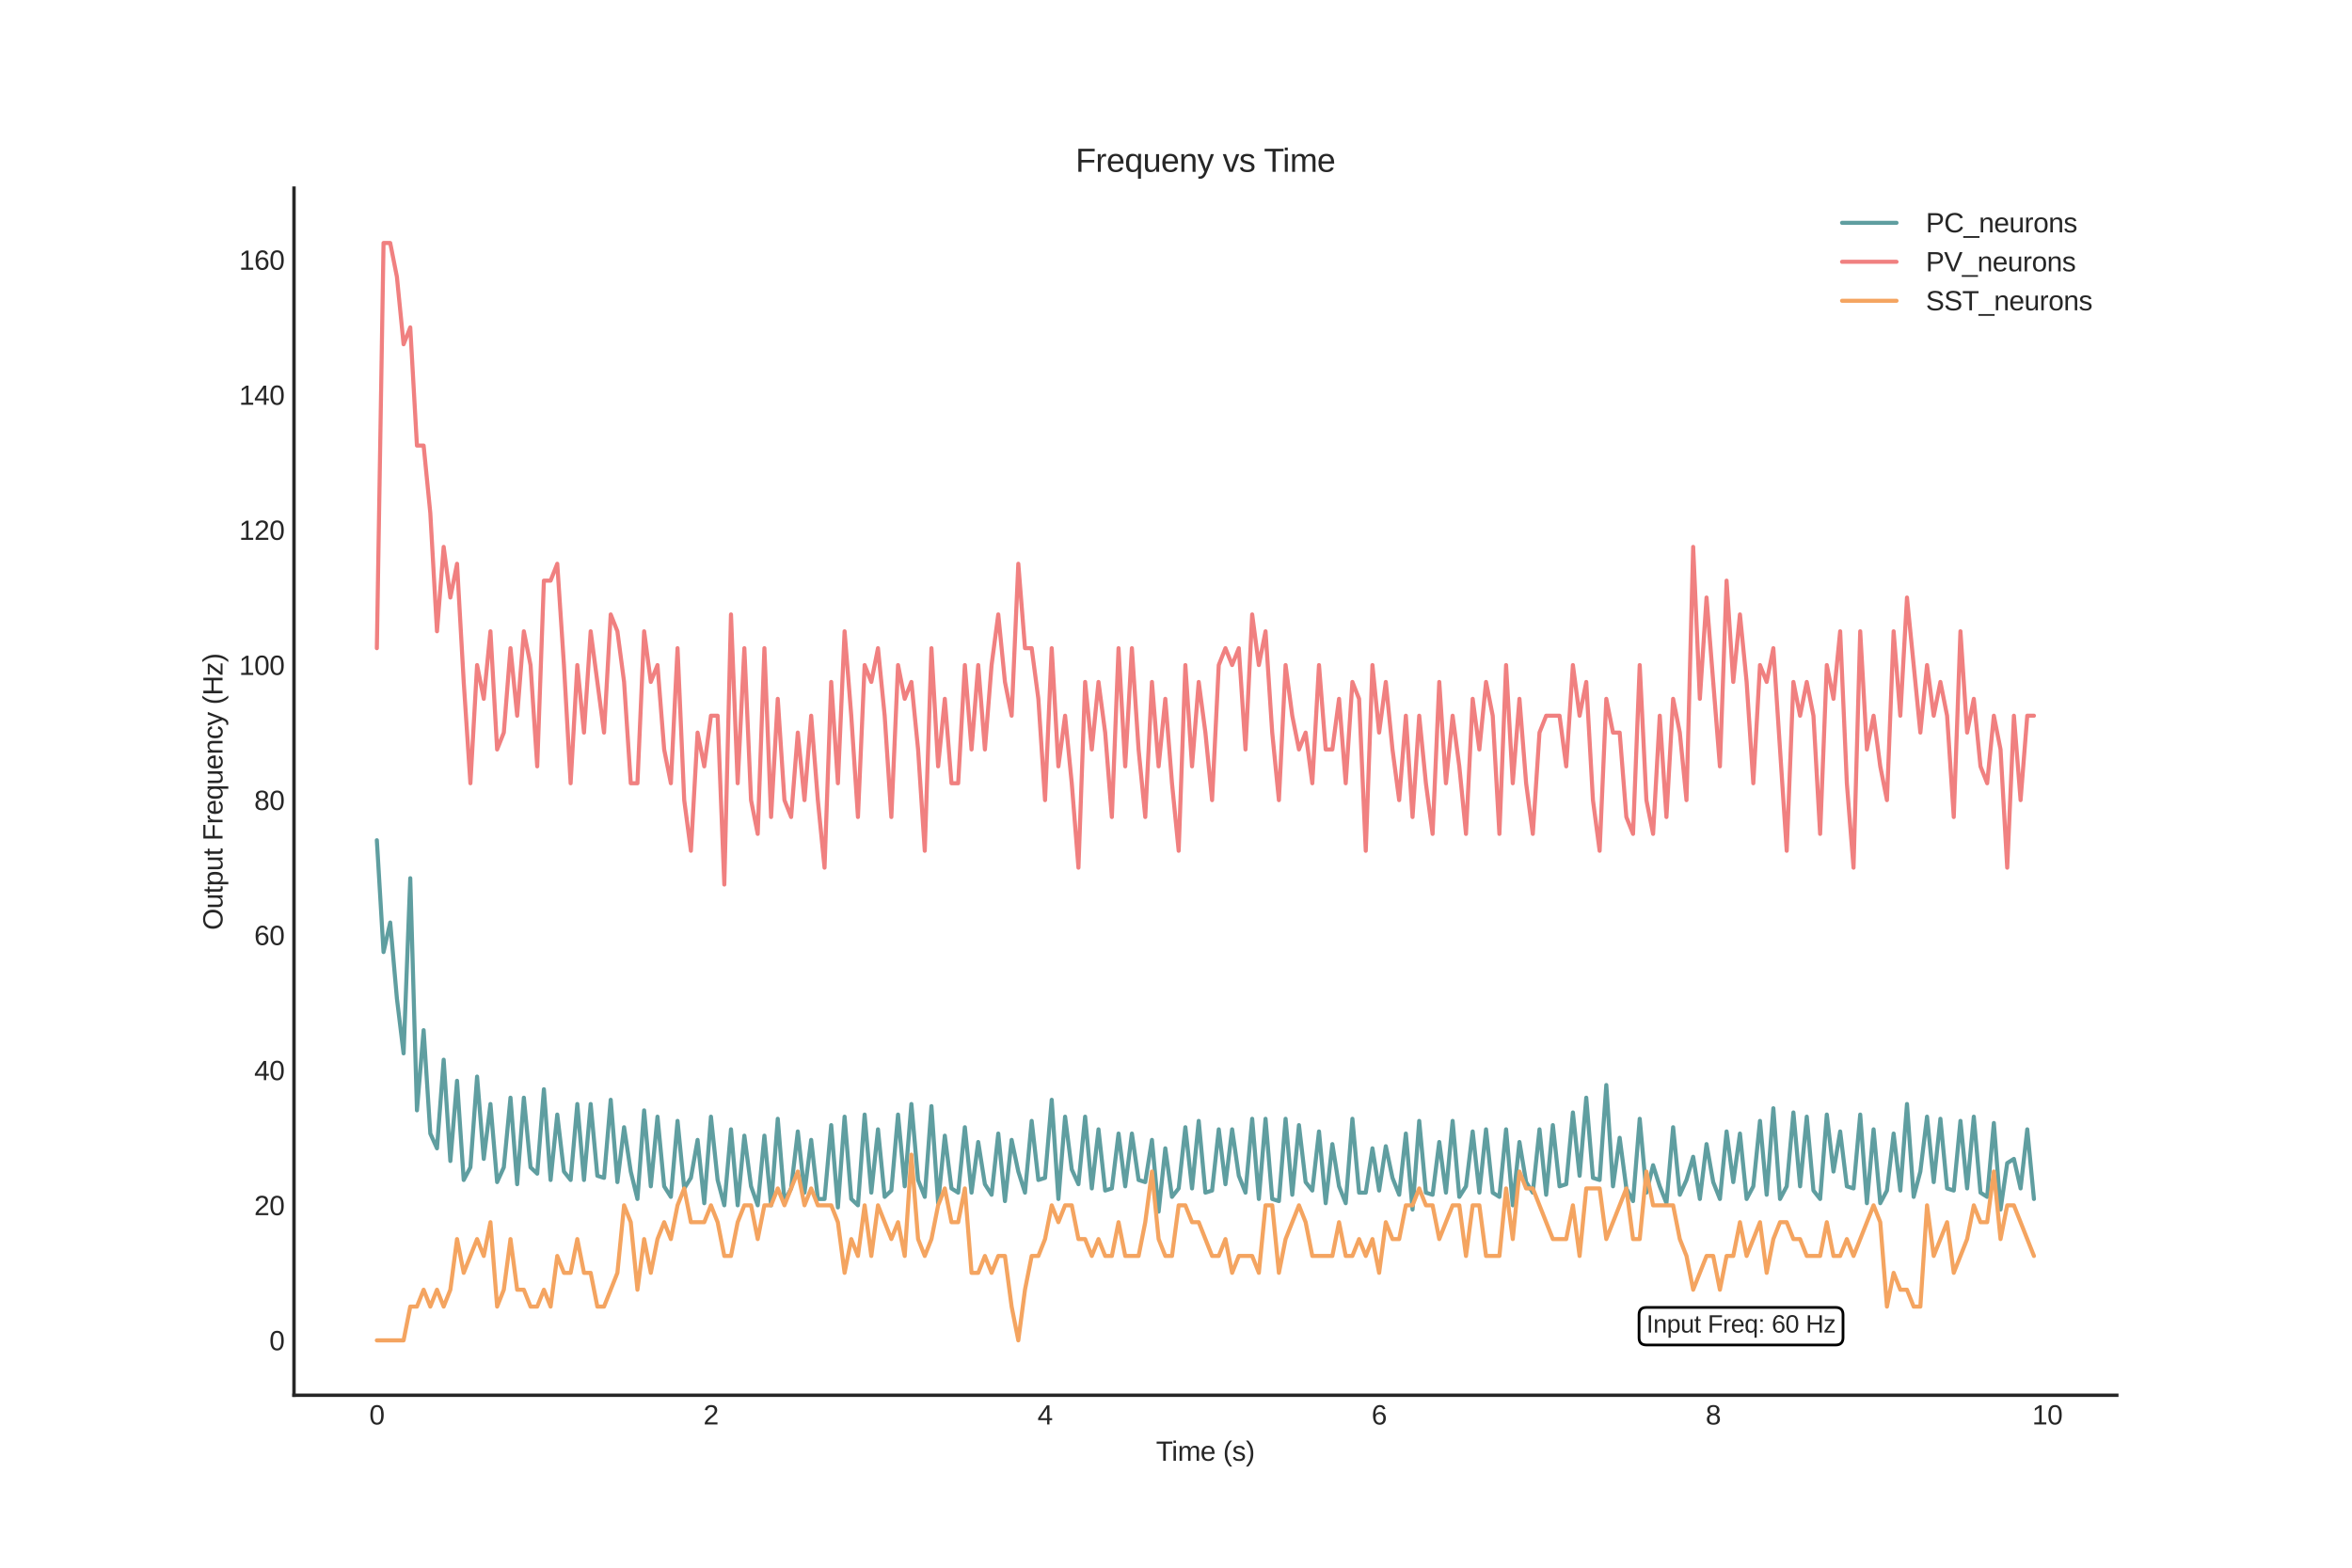 <?xml version="1.0" encoding="utf-8" standalone="no"?>
<!DOCTYPE svg PUBLIC "-//W3C//DTD SVG 1.1//EN"
  "http://www.w3.org/Graphics/SVG/1.1/DTD/svg11.dtd">
<svg xmlns:xlink="http://www.w3.org/1999/xlink" width="864pt" height="576pt" viewBox="0 0 864 576" xmlns="http://www.w3.org/2000/svg" version="1.1">
 <defs>
  <style type="text/css">*{stroke-linejoin: round; stroke-linecap: butt}</style>
 </defs>
 <g id="figure_1">
  <g id="patch_1">
   <path d="M 0 576 
L 864 576 
L 864 0 
L 0 0 
z
" style="fill: #ffffff"/>
  </g>
  <g id="axes_1">
   <g id="patch_2">
    <path d="M 108 512.64 
L 777.6 512.64 
L 777.6 69.12 
L 108 69.12 
z
" style="fill: #ffffff"/>
   </g>
   <g id="matplotlib.axis_1">
    <g id="xtick_1">
     <g id="line2d_1"/>
     <g id="text_1">
      <!-- 0 -->
      <g style="fill: #262626" transform="translate(135.656 523.387) scale(0.1 -0.1)">
       <defs>
        <path id="LiberationSans-30" d="M 3309 2203 
Q 3309 1100 2920 518 
Q 2531 -63 1772 -63 
Q 1013 -63 631 515 
Q 250 1094 250 2203 
Q 250 3338 620 3903 
Q 991 4469 1791 4469 
Q 2569 4469 2939 3897 
Q 3309 3325 3309 2203 
z
M 2738 2203 
Q 2738 3156 2517 3584 
Q 2297 4013 1791 4013 
Q 1272 4013 1045 3591 
Q 819 3169 819 2203 
Q 819 1266 1048 831 
Q 1278 397 1778 397 
Q 2275 397 2506 840 
Q 2738 1284 2738 2203 
z
" transform="scale(0.016)"/>
       </defs>
       <use xlink:href="#LiberationSans-30"/>
      </g>
     </g>
    </g>
    <g id="xtick_2">
     <g id="line2d_2"/>
     <g id="text_2">
      <!-- 2 -->
      <g style="fill: #262626" transform="translate(258.383 523.387) scale(0.1 -0.1)">
       <defs>
        <path id="LiberationSans-32" d="M 322 0 
L 322 397 
Q 481 763 711 1042 
Q 941 1322 1194 1548 
Q 1447 1775 1695 1969 
Q 1944 2163 2144 2356 
Q 2344 2550 2467 2762 
Q 2591 2975 2591 3244 
Q 2591 3606 2378 3806 
Q 2166 4006 1788 4006 
Q 1428 4006 1195 3811 
Q 963 3616 922 3263 
L 347 3316 
Q 409 3844 795 4156 
Q 1181 4469 1788 4469 
Q 2453 4469 2811 4155 
Q 3169 3841 3169 3263 
Q 3169 3006 3051 2753 
Q 2934 2500 2703 2247 
Q 2472 1994 1819 1463 
Q 1459 1169 1246 933 
Q 1034 697 941 478 
L 3238 478 
L 3238 0 
L 322 0 
z
" transform="scale(0.016)"/>
       </defs>
       <use xlink:href="#LiberationSans-32"/>
      </g>
     </g>
    </g>
    <g id="xtick_3">
     <g id="line2d_3"/>
     <g id="text_3">
      <!-- 4 -->
      <g style="fill: #262626" transform="translate(381.11 523.387) scale(0.1 -0.1)">
       <defs>
        <path id="LiberationSans-34" d="M 2753 997 
L 2753 0 
L 2222 0 
L 2222 997 
L 147 997 
L 147 1434 
L 2163 4403 
L 2753 4403 
L 2753 1441 
L 3372 1441 
L 3372 997 
L 2753 997 
z
M 2222 3769 
Q 2216 3750 2134 3603 
Q 2053 3456 2013 3397 
L 884 1734 
L 716 1503 
L 666 1441 
L 2222 1441 
L 2222 3769 
z
" transform="scale(0.016)"/>
       </defs>
       <use xlink:href="#LiberationSans-34"/>
      </g>
     </g>
    </g>
    <g id="xtick_4">
     <g id="line2d_4"/>
     <g id="text_4">
      <!-- 6 -->
      <g style="fill: #262626" transform="translate(503.838 523.387) scale(0.1 -0.1)">
       <defs>
        <path id="LiberationSans-36" d="M 3278 1441 
Q 3278 744 2900 340 
Q 2522 -63 1856 -63 
Q 1113 -63 719 490 
Q 325 1044 325 2100 
Q 325 3244 734 3856 
Q 1144 4469 1900 4469 
Q 2897 4469 3156 3572 
L 2619 3475 
Q 2453 4013 1894 4013 
Q 1413 4013 1148 3564 
Q 884 3116 884 2266 
Q 1038 2550 1316 2698 
Q 1594 2847 1953 2847 
Q 2563 2847 2920 2465 
Q 3278 2084 3278 1441 
z
M 2706 1416 
Q 2706 1894 2472 2153 
Q 2238 2413 1819 2413 
Q 1425 2413 1183 2183 
Q 941 1953 941 1550 
Q 941 1041 1192 716 
Q 1444 391 1838 391 
Q 2244 391 2475 664 
Q 2706 938 2706 1416 
z
" transform="scale(0.016)"/>
       </defs>
       <use xlink:href="#LiberationSans-36"/>
      </g>
     </g>
    </g>
    <g id="xtick_5">
     <g id="line2d_5"/>
     <g id="text_5">
      <!-- 8 -->
      <g style="fill: #262626" transform="translate(626.565 523.387) scale(0.1 -0.1)">
       <defs>
        <path id="LiberationSans-38" d="M 3281 1228 
Q 3281 619 2893 278 
Q 2506 -63 1781 -63 
Q 1075 -63 676 271 
Q 278 606 278 1222 
Q 278 1653 525 1947 
Q 772 2241 1156 2303 
L 1156 2316 
Q 797 2400 589 2681 
Q 381 2963 381 3341 
Q 381 3844 757 4156 
Q 1134 4469 1769 4469 
Q 2419 4469 2795 4162 
Q 3172 3856 3172 3334 
Q 3172 2956 2962 2675 
Q 2753 2394 2391 2322 
L 2391 2309 
Q 2813 2241 3047 1952 
Q 3281 1663 3281 1228 
z
M 2588 3303 
Q 2588 4050 1769 4050 
Q 1372 4050 1164 3862 
Q 956 3675 956 3303 
Q 956 2925 1170 2726 
Q 1384 2528 1775 2528 
Q 2172 2528 2380 2711 
Q 2588 2894 2588 3303 
z
M 2697 1281 
Q 2697 1691 2453 1898 
Q 2209 2106 1769 2106 
Q 1341 2106 1100 1882 
Q 859 1659 859 1269 
Q 859 359 1788 359 
Q 2247 359 2472 579 
Q 2697 800 2697 1281 
z
" transform="scale(0.016)"/>
       </defs>
       <use xlink:href="#LiberationSans-38"/>
      </g>
     </g>
    </g>
    <g id="xtick_6">
     <g id="line2d_6"/>
     <g id="text_6">
      <!-- 10 -->
      <g style="fill: #262626" transform="translate(746.512 523.387) scale(0.1 -0.1)">
       <defs>
        <path id="LiberationSans-31" d="M 488 0 
L 488 478 
L 1609 478 
L 1609 3866 
L 616 3156 
L 616 3688 
L 1656 4403 
L 2175 4403 
L 2175 478 
L 3247 478 
L 3247 0 
L 488 0 
z
" transform="scale(0.016)"/>
       </defs>
       <use xlink:href="#LiberationSans-31"/>
       <use xlink:href="#LiberationSans-30" x="55.615"/>
      </g>
     </g>
    </g>
    <g id="text_7">
     <!-- Time (s) -->
     <g style="fill: #262626" transform="translate(424.659 536.709) scale(0.1 -0.1)">
      <defs>
       <path id="LiberationSans-54" d="M 2250 3916 
L 2250 0 
L 1656 0 
L 1656 3916 
L 144 3916 
L 144 4403 
L 3763 4403 
L 3763 3916 
L 2250 3916 
z
" transform="scale(0.016)"/>
       <path id="LiberationSans-69" d="M 428 4100 
L 428 4638 
L 991 4638 
L 991 4100 
L 428 4100 
z
M 428 0 
L 428 3381 
L 991 3381 
L 991 0 
L 428 0 
z
" transform="scale(0.016)"/>
       <path id="LiberationSans-6d" d="M 2400 0 
L 2400 2144 
Q 2400 2634 2265 2821 
Q 2131 3009 1781 3009 
Q 1422 3009 1212 2734 
Q 1003 2459 1003 1959 
L 1003 0 
L 444 0 
L 444 2659 
Q 444 3250 425 3381 
L 956 3381 
Q 959 3366 962 3297 
Q 966 3228 970 3139 
Q 975 3050 981 2803 
L 991 2803 
Q 1172 3163 1406 3303 
Q 1641 3444 1978 3444 
Q 2363 3444 2586 3291 
Q 2809 3138 2897 2803 
L 2906 2803 
Q 3081 3144 3329 3294 
Q 3578 3444 3931 3444 
Q 4444 3444 4676 3166 
Q 4909 2888 4909 2253 
L 4909 0 
L 4353 0 
L 4353 2144 
Q 4353 2634 4218 2821 
Q 4084 3009 3734 3009 
Q 3366 3009 3161 2736 
Q 2956 2463 2956 1959 
L 2956 0 
L 2400 0 
z
" transform="scale(0.016)"/>
       <path id="LiberationSans-65" d="M 863 1572 
Q 863 991 1103 675 
Q 1344 359 1806 359 
Q 2172 359 2392 506 
Q 2613 653 2691 878 
L 3184 738 
Q 2881 -63 1806 -63 
Q 1056 -63 664 384 
Q 272 831 272 1713 
Q 272 2550 664 2997 
Q 1056 3444 1784 3444 
Q 3275 3444 3275 1647 
L 3275 1572 
L 863 1572 
z
M 2694 2003 
Q 2647 2538 2422 2783 
Q 2197 3028 1775 3028 
Q 1366 3028 1127 2754 
Q 888 2481 869 2003 
L 2694 2003 
z
" transform="scale(0.016)"/>
       <path id="LiberationSans-20" transform="scale(0.016)"/>
       <path id="LiberationSans-28" d="M 397 1663 
Q 397 2566 680 3284 
Q 963 4003 1550 4638 
L 2094 4638 
Q 1509 3988 1236 3256 
Q 963 2525 963 1656 
Q 963 791 1233 62 
Q 1503 -666 2094 -1325 
L 1550 -1325 
Q 959 -688 678 32 
Q 397 753 397 1650 
L 397 1663 
z
" transform="scale(0.016)"/>
       <path id="LiberationSans-73" d="M 2969 934 
Q 2969 456 2608 196 
Q 2247 -63 1597 -63 
Q 966 -63 623 145 
Q 281 353 178 794 
L 675 891 
Q 747 619 972 492 
Q 1197 366 1597 366 
Q 2025 366 2223 497 
Q 2422 628 2422 891 
Q 2422 1091 2284 1216 
Q 2147 1341 1841 1422 
L 1438 1528 
Q 953 1653 748 1773 
Q 544 1894 428 2066 
Q 313 2238 313 2488 
Q 313 2950 642 3192 
Q 972 3434 1603 3434 
Q 2163 3434 2492 3237 
Q 2822 3041 2909 2606 
L 2403 2544 
Q 2356 2769 2151 2889 
Q 1947 3009 1603 3009 
Q 1222 3009 1040 2893 
Q 859 2778 859 2544 
Q 859 2400 934 2306 
Q 1009 2213 1156 2147 
Q 1303 2081 1775 1966 
Q 2222 1853 2419 1758 
Q 2616 1663 2730 1547 
Q 2844 1431 2906 1279 
Q 2969 1128 2969 934 
z
" transform="scale(0.016)"/>
       <path id="LiberationSans-29" d="M 1734 1650 
Q 1734 747 1451 28 
Q 1169 -691 581 -1325 
L 38 -1325 
Q 625 -669 897 57 
Q 1169 784 1169 1656 
Q 1169 2528 895 3256 
Q 622 3984 38 4638 
L 581 4638 
Q 1172 4000 1453 3279 
Q 1734 2559 1734 1663 
L 1734 1650 
z
" transform="scale(0.016)"/>
      </defs>
      <use xlink:href="#LiberationSans-54"/>
      <use xlink:href="#LiberationSans-69" x="57.334"/>
      <use xlink:href="#LiberationSans-6d" x="79.551"/>
      <use xlink:href="#LiberationSans-65" x="162.852"/>
      <use xlink:href="#LiberationSans-20" x="218.467"/>
      <use xlink:href="#LiberationSans-28" x="246.25"/>
      <use xlink:href="#LiberationSans-73" x="279.551"/>
      <use xlink:href="#LiberationSans-29" x="329.551"/>
     </g>
    </g>
   </g>
   <g id="matplotlib.axis_2">
    <g id="ytick_1">
     <g id="line2d_7"/>
     <g id="text_8">
      <!-- 0 -->
      <g style="fill: #262626" transform="translate(98.939 496.103) scale(0.1 -0.1)">
       <use xlink:href="#LiberationSans-30"/>
      </g>
     </g>
    </g>
    <g id="ytick_2">
     <g id="line2d_8"/>
     <g id="text_9">
      <!-- 20 -->
      <g style="fill: #262626" transform="translate(93.378 446.479) scale(0.1 -0.1)">
       <use xlink:href="#LiberationSans-32"/>
       <use xlink:href="#LiberationSans-30" x="55.615"/>
      </g>
     </g>
    </g>
    <g id="ytick_3">
     <g id="line2d_9"/>
     <g id="text_10">
      <!-- 40 -->
      <g style="fill: #262626" transform="translate(93.378 396.854) scale(0.1 -0.1)">
       <use xlink:href="#LiberationSans-34"/>
       <use xlink:href="#LiberationSans-30" x="55.615"/>
      </g>
     </g>
    </g>
    <g id="ytick_4">
     <g id="line2d_10"/>
     <g id="text_11">
      <!-- 60 -->
      <g style="fill: #262626" transform="translate(93.378 347.23) scale(0.1 -0.1)">
       <use xlink:href="#LiberationSans-36"/>
       <use xlink:href="#LiberationSans-30" x="55.615"/>
      </g>
     </g>
    </g>
    <g id="ytick_5">
     <g id="line2d_11"/>
     <g id="text_12">
      <!-- 80 -->
      <g style="fill: #262626" transform="translate(93.378 297.605) scale(0.1 -0.1)">
       <use xlink:href="#LiberationSans-38"/>
       <use xlink:href="#LiberationSans-30" x="55.615"/>
      </g>
     </g>
    </g>
    <g id="ytick_6">
     <g id="line2d_12"/>
     <g id="text_13">
      <!-- 100 -->
      <g style="fill: #262626" transform="translate(87.817 247.98) scale(0.1 -0.1)">
       <use xlink:href="#LiberationSans-31"/>
       <use xlink:href="#LiberationSans-30" x="55.615"/>
       <use xlink:href="#LiberationSans-30" x="111.23"/>
      </g>
     </g>
    </g>
    <g id="ytick_7">
     <g id="line2d_13"/>
     <g id="text_14">
      <!-- 120 -->
      <g style="fill: #262626" transform="translate(87.817 198.356) scale(0.1 -0.1)">
       <use xlink:href="#LiberationSans-31"/>
       <use xlink:href="#LiberationSans-32" x="55.615"/>
       <use xlink:href="#LiberationSans-30" x="111.23"/>
      </g>
     </g>
    </g>
    <g id="ytick_8">
     <g id="line2d_14"/>
     <g id="text_15">
      <!-- 140 -->
      <g style="fill: #262626" transform="translate(87.817 148.731) scale(0.1 -0.1)">
       <use xlink:href="#LiberationSans-31"/>
       <use xlink:href="#LiberationSans-34" x="55.615"/>
       <use xlink:href="#LiberationSans-30" x="111.23"/>
      </g>
     </g>
    </g>
    <g id="ytick_9">
     <g id="line2d_15"/>
     <g id="text_16">
      <!-- 160 -->
      <g style="fill: #262626" transform="translate(87.817 99.107) scale(0.1 -0.1)">
       <use xlink:href="#LiberationSans-31"/>
       <use xlink:href="#LiberationSans-36" x="55.615"/>
       <use xlink:href="#LiberationSans-30" x="111.23"/>
      </g>
     </g>
    </g>
    <g id="text_17">
     <!-- Output Frequency (Hz) -->
     <g style="fill: #262626" transform="translate(81.742 341.728) rotate(-90) scale(0.1 -0.1)">
      <defs>
       <path id="LiberationSans-4f" d="M 4672 2222 
Q 4672 1531 4408 1012 
Q 4144 494 3650 215 
Q 3156 -63 2484 -63 
Q 1806 -63 1314 212 
Q 822 488 562 1008 
Q 303 1528 303 2222 
Q 303 3278 881 3873 
Q 1459 4469 2491 4469 
Q 3163 4469 3656 4201 
Q 4150 3934 4411 3425 
Q 4672 2916 4672 2222 
z
M 4063 2222 
Q 4063 3044 3652 3512 
Q 3241 3981 2491 3981 
Q 1734 3981 1321 3518 
Q 909 3056 909 2222 
Q 909 1394 1326 908 
Q 1744 422 2484 422 
Q 3247 422 3655 892 
Q 4063 1363 4063 2222 
z
" transform="scale(0.016)"/>
       <path id="LiberationSans-75" d="M 981 3381 
L 981 1238 
Q 981 903 1047 718 
Q 1113 534 1256 453 
Q 1400 372 1678 372 
Q 2084 372 2318 650 
Q 2553 928 2553 1422 
L 2553 3381 
L 3116 3381 
L 3116 722 
Q 3116 131 3134 0 
L 2603 0 
Q 2600 16 2597 84 
Q 2594 153 2589 242 
Q 2584 331 2578 578 
L 2569 578 
Q 2375 228 2120 82 
Q 1866 -63 1488 -63 
Q 931 -63 673 214 
Q 416 491 416 1128 
L 416 3381 
L 981 3381 
z
" transform="scale(0.016)"/>
       <path id="LiberationSans-74" d="M 1731 25 
Q 1453 -50 1163 -50 
Q 488 -50 488 716 
L 488 2972 
L 97 2972 
L 97 3381 
L 509 3381 
L 675 4138 
L 1050 4138 
L 1050 3381 
L 1675 3381 
L 1675 2972 
L 1050 2972 
L 1050 838 
Q 1050 594 1129 495 
Q 1209 397 1406 397 
Q 1519 397 1731 441 
L 1731 25 
z
" transform="scale(0.016)"/>
       <path id="LiberationSans-70" d="M 3291 1706 
Q 3291 -63 2047 -63 
Q 1266 -63 997 525 
L 981 525 
Q 994 500 994 -6 
L 994 -1328 
L 431 -1328 
L 431 2691 
Q 431 3213 413 3381 
L 956 3381 
Q 959 3369 965 3292 
Q 972 3216 980 3056 
Q 988 2897 988 2838 
L 1000 2838 
Q 1150 3150 1397 3295 
Q 1644 3441 2047 3441 
Q 2672 3441 2981 3022 
Q 3291 2603 3291 1706 
z
M 2700 1694 
Q 2700 2400 2509 2703 
Q 2319 3006 1903 3006 
Q 1569 3006 1380 2865 
Q 1191 2725 1092 2426 
Q 994 2128 994 1650 
Q 994 984 1206 668 
Q 1419 353 1897 353 
Q 2316 353 2508 661 
Q 2700 969 2700 1694 
z
" transform="scale(0.016)"/>
       <path id="LiberationSans-46" d="M 1122 3916 
L 1122 2278 
L 3578 2278 
L 3578 1784 
L 1122 1784 
L 1122 0 
L 525 0 
L 525 4403 
L 3653 4403 
L 3653 3916 
L 1122 3916 
z
" transform="scale(0.016)"/>
       <path id="LiberationSans-72" d="M 444 0 
L 444 2594 
Q 444 2950 425 3381 
L 956 3381 
Q 981 2806 981 2691 
L 994 2691 
Q 1128 3125 1303 3284 
Q 1478 3444 1797 3444 
Q 1909 3444 2025 3413 
L 2025 2897 
Q 1913 2928 1725 2928 
Q 1375 2928 1190 2626 
Q 1006 2325 1006 1763 
L 1006 0 
L 444 0 
z
" transform="scale(0.016)"/>
       <path id="LiberationSans-71" d="M 1513 -63 
Q 869 -63 569 371 
Q 269 806 269 1675 
Q 269 3444 1513 3444 
Q 1897 3444 2147 3308 
Q 2397 3172 2566 2856 
L 2572 2856 
Q 2572 2950 2584 3179 
Q 2597 3409 2609 3425 
L 3150 3425 
Q 3128 3241 3128 2503 
L 3128 -1328 
L 2566 -1328 
L 2566 44 
L 2578 556 
L 2572 556 
Q 2403 222 2156 79 
Q 1909 -63 1513 -63 
z
M 2566 1731 
Q 2566 2391 2350 2709 
Q 2134 3028 1663 3028 
Q 1234 3028 1046 2709 
Q 859 2391 859 1694 
Q 859 984 1048 678 
Q 1238 372 1656 372 
Q 2134 372 2350 712 
Q 2566 1053 2566 1731 
z
" transform="scale(0.016)"/>
       <path id="LiberationSans-6e" d="M 2578 0 
L 2578 2144 
Q 2578 2478 2512 2662 
Q 2447 2847 2303 2928 
Q 2159 3009 1881 3009 
Q 1475 3009 1240 2731 
Q 1006 2453 1006 1959 
L 1006 0 
L 444 0 
L 444 2659 
Q 444 3250 425 3381 
L 956 3381 
Q 959 3366 962 3297 
Q 966 3228 970 3139 
Q 975 3050 981 2803 
L 991 2803 
Q 1184 3153 1439 3298 
Q 1694 3444 2072 3444 
Q 2628 3444 2886 3167 
Q 3144 2891 3144 2253 
L 3144 0 
L 2578 0 
z
" transform="scale(0.016)"/>
       <path id="LiberationSans-63" d="M 859 1706 
Q 859 1031 1071 706 
Q 1284 381 1713 381 
Q 2013 381 2214 543 
Q 2416 706 2463 1044 
L 3031 1006 
Q 2966 519 2616 228 
Q 2266 -63 1728 -63 
Q 1019 -63 645 385 
Q 272 834 272 1694 
Q 272 2547 647 2995 
Q 1022 3444 1722 3444 
Q 2241 3444 2583 3175 
Q 2925 2906 3013 2434 
L 2434 2391 
Q 2391 2672 2212 2837 
Q 2034 3003 1706 3003 
Q 1259 3003 1059 2706 
Q 859 2409 859 1706 
z
" transform="scale(0.016)"/>
       <path id="LiberationSans-79" d="M 597 -1328 
Q 366 -1328 209 -1294 
L 209 -872 
Q 328 -891 472 -891 
Q 997 -891 1303 -119 
L 1356 16 
L 16 3381 
L 616 3381 
L 1328 1513 
Q 1344 1469 1366 1408 
Q 1388 1347 1506 1000 
Q 1625 653 1634 613 
L 1853 1228 
L 2594 3381 
L 3188 3381 
L 1888 0 
Q 1678 -541 1497 -805 
Q 1316 -1069 1095 -1198 
Q 875 -1328 597 -1328 
z
" transform="scale(0.016)"/>
       <path id="LiberationSans-48" d="M 3503 0 
L 3503 2041 
L 1122 2041 
L 1122 0 
L 525 0 
L 525 4403 
L 1122 4403 
L 1122 2541 
L 3503 2541 
L 3503 4403 
L 4100 4403 
L 4100 0 
L 3503 0 
z
" transform="scale(0.016)"/>
       <path id="LiberationSans-7a" d="M 259 0 
L 259 428 
L 2150 2947 
L 366 2947 
L 366 3381 
L 2816 3381 
L 2816 2953 
L 922 434 
L 2881 434 
L 2881 0 
L 259 0 
z
" transform="scale(0.016)"/>
      </defs>
      <use xlink:href="#LiberationSans-4f"/>
      <use xlink:href="#LiberationSans-75" x="77.783"/>
      <use xlink:href="#LiberationSans-74" x="133.398"/>
      <use xlink:href="#LiberationSans-70" x="161.182"/>
      <use xlink:href="#LiberationSans-75" x="216.797"/>
      <use xlink:href="#LiberationSans-74" x="272.412"/>
      <use xlink:href="#LiberationSans-20" x="300.195"/>
      <use xlink:href="#LiberationSans-46" x="327.979"/>
      <use xlink:href="#LiberationSans-72" x="389.062"/>
      <use xlink:href="#LiberationSans-65" x="422.363"/>
      <use xlink:href="#LiberationSans-71" x="477.979"/>
      <use xlink:href="#LiberationSans-75" x="533.594"/>
      <use xlink:href="#LiberationSans-65" x="589.209"/>
      <use xlink:href="#LiberationSans-6e" x="644.824"/>
      <use xlink:href="#LiberationSans-63" x="700.439"/>
      <use xlink:href="#LiberationSans-79" x="750.439"/>
      <use xlink:href="#LiberationSans-20" x="800.439"/>
      <use xlink:href="#LiberationSans-28" x="828.223"/>
      <use xlink:href="#LiberationSans-48" x="861.523"/>
      <use xlink:href="#LiberationSans-7a" x="933.74"/>
      <use xlink:href="#LiberationSans-29" x="983.74"/>
     </g>
    </g>
   </g>
   <g id="line2d_16">
    <path d="M 138.436 308.714 
L 140.891 349.809 
L 143.345 338.954 
L 145.8 366.868 
L 148.255 387.028 
L 150.709 322.671 
L 153.164 407.963 
L 155.618 378.498 
L 158.073 416.492 
L 160.527 421.92 
L 162.982 389.354 
L 165.436 426.572 
L 167.891 397.108 
L 170.345 433.551 
L 172.8 428.898 
L 175.255 395.557 
L 177.709 425.797 
L 180.164 405.637 
L 182.618 434.326 
L 185.073 428.898 
L 187.527 403.311 
L 189.982 435.102 
L 192.436 403.311 
L 194.891 428.898 
L 197.345 431.225 
L 199.8 400.209 
L 202.255 433.551 
L 204.709 409.514 
L 207.164 430.449 
L 209.618 433.551 
L 212.073 405.637 
L 214.527 433.551 
L 216.982 405.637 
L 219.436 432 
L 221.891 432.775 
L 224.345 404.086 
L 226.8 434.326 
L 229.255 414.166 
L 231.709 430.449 
L 234.164 440.529 
L 236.618 407.963 
L 239.073 435.877 
L 241.527 410.289 
L 243.982 435.877 
L 246.436 439.754 
L 248.891 411.84 
L 251.345 436.652 
L 253.8 432.775 
L 256.255 418.818 
L 258.709 442.08 
L 261.164 410.289 
L 263.618 433.551 
L 266.073 442.855 
L 268.527 414.942 
L 270.982 442.855 
L 273.436 417.268 
L 275.891 435.877 
L 278.345 442.855 
L 280.8 417.268 
L 283.255 442.855 
L 285.709 411.065 
L 288.164 441.305 
L 290.618 436.652 
L 293.073 415.717 
L 295.527 438.203 
L 297.982 418.818 
L 300.436 440.529 
L 302.891 440.529 
L 305.345 413.391 
L 307.8 443.631 
L 310.255 410.289 
L 312.709 440.529 
L 315.164 442.855 
L 317.618 409.514 
L 320.073 438.203 
L 322.527 414.942 
L 324.982 439.754 
L 327.436 437.428 
L 329.891 409.514 
L 332.345 435.877 
L 334.8 405.637 
L 337.255 433.551 
L 339.709 439.754 
L 342.164 406.412 
L 344.618 442.08 
L 347.073 417.268 
L 349.527 436.652 
L 351.982 438.203 
L 354.436 414.166 
L 356.891 438.203 
L 359.345 419.594 
L 361.8 435.102 
L 364.255 438.978 
L 366.709 416.492 
L 369.164 441.305 
L 371.618 418.818 
L 374.073 430.449 
L 376.527 438.203 
L 378.982 411.84 
L 381.436 433.551 
L 383.891 432.775 
L 386.345 404.086 
L 388.8 440.529 
L 391.255 410.289 
L 393.709 429.674 
L 396.164 435.102 
L 398.618 410.289 
L 401.073 436.652 
L 403.527 414.942 
L 405.982 437.428 
L 408.436 436.652 
L 410.891 416.492 
L 413.345 435.877 
L 415.8 416.492 
L 418.255 433.551 
L 420.709 434.326 
L 423.164 418.818 
L 425.618 445.182 
L 428.073 421.92 
L 430.527 439.754 
L 432.982 436.652 
L 435.436 414.166 
L 437.891 436.652 
L 440.345 411.84 
L 442.8 438.203 
L 445.255 437.428 
L 447.709 414.942 
L 450.164 435.102 
L 452.618 414.942 
L 455.073 432 
L 457.527 438.203 
L 459.982 411.065 
L 462.436 440.529 
L 464.891 411.065 
L 467.345 440.529 
L 469.8 441.305 
L 472.255 411.065 
L 474.709 438.978 
L 477.164 413.391 
L 479.618 434.326 
L 482.073 437.428 
L 484.527 415.717 
L 486.982 442.08 
L 489.436 420.369 
L 491.891 435.877 
L 494.345 442.08 
L 496.8 411.065 
L 499.255 438.203 
L 501.709 438.203 
L 504.164 421.92 
L 506.618 437.428 
L 509.073 421.145 
L 511.527 432.775 
L 513.982 438.978 
L 516.436 416.492 
L 518.891 444.406 
L 521.345 411.84 
L 523.8 438.203 
L 526.255 438.978 
L 528.709 419.594 
L 531.164 438.203 
L 533.618 411.84 
L 536.073 439.754 
L 538.527 435.877 
L 540.982 415.717 
L 543.436 438.203 
L 545.891 414.942 
L 548.345 438.203 
L 550.8 439.754 
L 553.255 414.942 
L 555.709 442.855 
L 558.164 419.594 
L 560.618 434.326 
L 563.073 438.203 
L 565.527 414.942 
L 567.982 438.978 
L 570.436 413.391 
L 572.891 435.877 
L 575.345 435.102 
L 577.8 408.738 
L 580.255 432 
L 582.709 403.311 
L 585.164 432.775 
L 587.618 433.551 
L 590.073 398.658 
L 592.527 435.877 
L 594.982 418.043 
L 597.436 436.652 
L 599.891 441.305 
L 602.345 411.065 
L 604.8 438.203 
L 607.255 428.123 
L 609.709 435.877 
L 612.164 442.08 
L 614.618 414.166 
L 617.073 438.978 
L 619.527 433.551 
L 621.982 425.022 
L 624.436 440.529 
L 626.891 420.369 
L 629.345 434.326 
L 631.8 440.529 
L 634.255 415.717 
L 636.709 434.326 
L 639.164 416.492 
L 641.618 440.529 
L 644.073 435.877 
L 646.527 411.84 
L 648.982 438.978 
L 651.436 407.188 
L 653.891 440.529 
L 656.345 435.877 
L 658.8 408.738 
L 661.255 435.877 
L 663.709 410.289 
L 666.164 437.428 
L 668.618 440.529 
L 671.073 409.514 
L 673.527 430.449 
L 675.982 415.717 
L 678.436 435.877 
L 680.891 436.652 
L 683.345 409.514 
L 685.8 442.08 
L 688.255 414.942 
L 690.709 442.08 
L 693.164 437.428 
L 695.618 416.492 
L 698.073 437.428 
L 700.527 405.637 
L 702.982 439.754 
L 705.436 430.449 
L 707.891 410.289 
L 710.345 434.326 
L 712.8 411.065 
L 715.255 436.652 
L 717.709 437.428 
L 720.164 411.84 
L 722.618 436.652 
L 725.073 410.289 
L 727.527 438.203 
L 729.982 439.754 
L 732.436 412.615 
L 734.891 444.406 
L 737.345 427.348 
L 739.8 425.797 
L 742.255 436.652 
L 744.709 414.942 
L 747.164 440.529 
L 747.164 440.529 
" clip-path="url(#pea50f244d4)" style="fill: none; stroke: #5f9ea0; stroke-width: 1.5; stroke-linecap: round"/>
   </g>
   <g id="line2d_17">
    <path d="M 138.436 238.154 
L 140.891 89.28 
L 143.345 89.28 
L 145.8 101.686 
L 148.255 126.498 
L 150.709 120.295 
L 153.164 163.717 
L 155.618 163.717 
L 158.073 188.529 
L 160.527 231.951 
L 162.982 200.935 
L 165.436 219.545 
L 167.891 207.138 
L 170.345 250.56 
L 172.8 287.778 
L 175.255 244.357 
L 177.709 256.763 
L 180.164 231.951 
L 182.618 275.372 
L 185.073 269.169 
L 187.527 238.154 
L 189.982 262.966 
L 192.436 231.951 
L 194.891 244.357 
L 197.345 281.575 
L 199.8 213.342 
L 202.255 213.342 
L 204.709 207.138 
L 207.164 244.357 
L 209.618 287.778 
L 212.073 244.357 
L 214.527 269.169 
L 216.982 231.951 
L 221.891 269.169 
L 224.345 225.748 
L 226.8 231.951 
L 229.255 250.56 
L 231.709 287.778 
L 234.164 287.778 
L 236.618 231.951 
L 239.073 250.56 
L 241.527 244.357 
L 243.982 275.372 
L 246.436 287.778 
L 248.891 238.154 
L 251.345 293.982 
L 253.8 312.591 
L 256.255 269.169 
L 258.709 281.575 
L 261.164 262.966 
L 263.618 262.966 
L 266.073 324.997 
L 268.527 225.748 
L 270.982 287.778 
L 273.436 238.154 
L 275.891 293.982 
L 278.345 306.388 
L 280.8 238.154 
L 283.255 300.185 
L 285.709 256.763 
L 288.164 293.982 
L 290.618 300.185 
L 293.073 269.169 
L 295.527 293.982 
L 297.982 262.966 
L 300.436 293.982 
L 302.891 318.794 
L 305.345 250.56 
L 307.8 287.778 
L 310.255 231.951 
L 312.709 262.966 
L 315.164 300.185 
L 317.618 244.357 
L 320.073 250.56 
L 322.527 238.154 
L 324.982 262.966 
L 327.436 300.185 
L 329.891 244.357 
L 332.345 256.763 
L 334.8 250.56 
L 337.255 275.372 
L 339.709 312.591 
L 342.164 238.154 
L 344.618 281.575 
L 347.073 256.763 
L 349.527 287.778 
L 351.982 287.778 
L 354.436 244.357 
L 356.891 275.372 
L 359.345 244.357 
L 361.8 275.372 
L 364.255 244.357 
L 366.709 225.748 
L 369.164 250.56 
L 371.618 262.966 
L 374.073 207.138 
L 376.527 238.154 
L 378.982 238.154 
L 381.436 256.763 
L 383.891 293.982 
L 386.345 238.154 
L 388.8 281.575 
L 391.255 262.966 
L 393.709 287.778 
L 396.164 318.794 
L 398.618 250.56 
L 401.073 275.372 
L 403.527 250.56 
L 405.982 269.169 
L 408.436 300.185 
L 410.891 238.154 
L 413.345 281.575 
L 415.8 238.154 
L 418.255 275.372 
L 420.709 300.185 
L 423.164 250.56 
L 425.618 281.575 
L 428.073 256.763 
L 430.527 287.778 
L 432.982 312.591 
L 435.436 244.357 
L 437.891 281.575 
L 440.345 250.56 
L 442.8 269.169 
L 445.255 293.982 
L 447.709 244.357 
L 450.164 238.154 
L 452.618 244.357 
L 455.073 238.154 
L 457.527 275.372 
L 459.982 225.748 
L 462.436 244.357 
L 464.891 231.951 
L 467.345 269.169 
L 469.8 293.982 
L 472.255 244.357 
L 474.709 262.966 
L 477.164 275.372 
L 479.618 269.169 
L 482.073 287.778 
L 484.527 244.357 
L 486.982 275.372 
L 489.436 275.372 
L 491.891 256.763 
L 494.345 287.778 
L 496.8 250.56 
L 499.255 256.763 
L 501.709 312.591 
L 504.164 244.357 
L 506.618 269.169 
L 509.073 250.56 
L 511.527 275.372 
L 513.982 293.982 
L 516.436 262.966 
L 518.891 300.185 
L 521.345 262.966 
L 523.8 287.778 
L 526.255 306.388 
L 528.709 250.56 
L 531.164 287.778 
L 533.618 262.966 
L 536.073 281.575 
L 538.527 306.388 
L 540.982 256.763 
L 543.436 275.372 
L 545.891 250.56 
L 548.345 262.966 
L 550.8 306.388 
L 553.255 244.357 
L 555.709 287.778 
L 558.164 256.763 
L 560.618 287.778 
L 563.073 306.388 
L 565.527 269.169 
L 567.982 262.966 
L 572.891 262.966 
L 575.345 281.575 
L 577.8 244.357 
L 580.255 262.966 
L 582.709 250.56 
L 585.164 293.982 
L 587.618 312.591 
L 590.073 256.763 
L 592.527 269.169 
L 594.982 269.169 
L 597.436 300.185 
L 599.891 306.388 
L 602.345 244.357 
L 604.8 293.982 
L 607.255 306.388 
L 609.709 262.966 
L 612.164 300.185 
L 614.618 256.763 
L 617.073 269.169 
L 619.527 293.982 
L 621.982 200.935 
L 624.436 256.763 
L 626.891 219.545 
L 631.8 281.575 
L 634.255 213.342 
L 636.709 250.56 
L 639.164 225.748 
L 641.618 250.56 
L 644.073 287.778 
L 646.527 244.357 
L 648.982 250.56 
L 651.436 238.154 
L 656.345 312.591 
L 658.8 250.56 
L 661.255 262.966 
L 663.709 250.56 
L 666.164 262.966 
L 668.618 306.388 
L 671.073 244.357 
L 673.527 256.763 
L 675.982 231.951 
L 678.436 287.778 
L 680.891 318.794 
L 683.345 231.951 
L 685.8 275.372 
L 688.255 262.966 
L 690.709 281.575 
L 693.164 293.982 
L 695.618 231.951 
L 698.073 262.966 
L 700.527 219.545 
L 705.436 269.169 
L 707.891 244.357 
L 710.345 262.966 
L 712.8 250.56 
L 715.255 262.966 
L 717.709 300.185 
L 720.164 231.951 
L 722.618 269.169 
L 725.073 256.763 
L 727.527 281.575 
L 729.982 287.778 
L 732.436 262.966 
L 734.891 275.372 
L 737.345 318.794 
L 739.8 262.966 
L 742.255 293.982 
L 744.709 262.966 
L 747.164 262.966 
L 747.164 262.966 
" clip-path="url(#pea50f244d4)" style="fill: none; stroke: #f08080; stroke-width: 1.5; stroke-linecap: round"/>
   </g>
   <g id="line2d_18">
    <path d="M 138.436 492.48 
L 148.255 492.48 
L 150.709 480.074 
L 153.164 480.074 
L 155.618 473.871 
L 158.073 480.074 
L 160.527 473.871 
L 162.982 480.074 
L 165.436 473.871 
L 167.891 455.262 
L 170.345 467.668 
L 175.255 455.262 
L 177.709 461.465 
L 180.164 449.058 
L 182.618 480.074 
L 185.073 473.871 
L 187.527 455.262 
L 189.982 473.871 
L 192.436 473.871 
L 194.891 480.074 
L 197.345 480.074 
L 199.8 473.871 
L 202.255 480.074 
L 204.709 461.465 
L 207.164 467.668 
L 209.618 467.668 
L 212.073 455.262 
L 214.527 467.668 
L 216.982 467.668 
L 219.436 480.074 
L 221.891 480.074 
L 226.8 467.668 
L 229.255 442.855 
L 231.709 449.058 
L 234.164 473.871 
L 236.618 455.262 
L 239.073 467.668 
L 241.527 455.262 
L 243.982 449.058 
L 246.436 455.262 
L 248.891 442.855 
L 251.345 436.652 
L 253.8 449.058 
L 258.709 449.058 
L 261.164 442.855 
L 263.618 449.058 
L 266.073 461.465 
L 268.527 461.465 
L 270.982 449.058 
L 273.436 442.855 
L 275.891 442.855 
L 278.345 455.262 
L 280.8 442.855 
L 283.255 442.855 
L 285.709 436.652 
L 288.164 442.855 
L 293.073 430.449 
L 295.527 442.855 
L 297.982 436.652 
L 300.436 442.855 
L 305.345 442.855 
L 307.8 449.058 
L 310.255 467.668 
L 312.709 455.262 
L 315.164 461.465 
L 317.618 442.855 
L 320.073 461.465 
L 322.527 442.855 
L 327.436 455.262 
L 329.891 449.058 
L 332.345 461.465 
L 334.8 424.246 
L 337.255 455.262 
L 339.709 461.465 
L 342.164 455.262 
L 344.618 442.855 
L 347.073 436.652 
L 349.527 449.058 
L 351.982 449.058 
L 354.436 436.652 
L 356.891 467.668 
L 359.345 467.668 
L 361.8 461.465 
L 364.255 467.668 
L 366.709 461.465 
L 369.164 461.465 
L 371.618 480.074 
L 374.073 492.48 
L 376.527 473.871 
L 378.982 461.465 
L 381.436 461.465 
L 383.891 455.262 
L 386.345 442.855 
L 388.8 449.058 
L 391.255 442.855 
L 393.709 442.855 
L 396.164 455.262 
L 398.618 455.262 
L 401.073 461.465 
L 403.527 455.262 
L 405.982 461.465 
L 408.436 461.465 
L 410.891 449.058 
L 413.345 461.465 
L 418.255 461.465 
L 420.709 449.058 
L 423.164 430.449 
L 425.618 455.262 
L 428.073 461.465 
L 430.527 461.465 
L 432.982 442.855 
L 435.436 442.855 
L 437.891 449.058 
L 440.345 449.058 
L 445.255 461.465 
L 447.709 461.465 
L 450.164 455.262 
L 452.618 467.668 
L 455.073 461.465 
L 459.982 461.465 
L 462.436 467.668 
L 464.891 442.855 
L 467.345 442.855 
L 469.8 467.668 
L 472.255 455.262 
L 477.164 442.855 
L 479.618 449.058 
L 482.073 461.465 
L 489.436 461.465 
L 491.891 449.058 
L 494.345 461.465 
L 496.8 461.465 
L 499.255 455.262 
L 501.709 461.465 
L 504.164 455.262 
L 506.618 467.668 
L 509.073 449.058 
L 511.527 455.262 
L 513.982 455.262 
L 516.436 442.855 
L 518.891 442.855 
L 521.345 436.652 
L 523.8 442.855 
L 526.255 442.855 
L 528.709 455.262 
L 533.618 442.855 
L 536.073 442.855 
L 538.527 461.465 
L 540.982 442.855 
L 543.436 442.855 
L 545.891 461.465 
L 550.8 461.465 
L 553.255 436.652 
L 555.709 455.262 
L 558.164 430.449 
L 560.618 436.652 
L 563.073 436.652 
L 570.436 455.262 
L 575.345 455.262 
L 577.8 442.855 
L 580.255 461.465 
L 582.709 436.652 
L 587.618 436.652 
L 590.073 455.262 
L 597.436 436.652 
L 599.891 455.262 
L 602.345 455.262 
L 604.8 430.449 
L 607.255 442.855 
L 614.618 442.855 
L 617.073 455.262 
L 619.527 461.465 
L 621.982 473.871 
L 626.891 461.465 
L 629.345 461.465 
L 631.8 473.871 
L 634.255 461.465 
L 636.709 461.465 
L 639.164 449.058 
L 641.618 461.465 
L 646.527 449.058 
L 648.982 467.668 
L 651.436 455.262 
L 653.891 449.058 
L 656.345 449.058 
L 658.8 455.262 
L 661.255 455.262 
L 663.709 461.465 
L 668.618 461.465 
L 671.073 449.058 
L 673.527 461.465 
L 675.982 461.465 
L 678.436 455.262 
L 680.891 461.465 
L 688.255 442.855 
L 690.709 449.058 
L 693.164 480.074 
L 695.618 467.668 
L 698.073 473.871 
L 700.527 473.871 
L 702.982 480.074 
L 705.436 480.074 
L 707.891 442.855 
L 710.345 461.465 
L 715.255 449.058 
L 717.709 467.668 
L 722.618 455.262 
L 725.073 442.855 
L 727.527 449.058 
L 729.982 449.058 
L 732.436 430.449 
L 734.891 455.262 
L 737.345 442.855 
L 739.8 442.855 
L 747.164 461.465 
L 747.164 461.465 
" clip-path="url(#pea50f244d4)" style="fill: none; stroke: #f4a460; stroke-width: 1.5; stroke-linecap: round"/>
   </g>
   <g id="patch_3">
    <path d="M 108 512.64 
L 108 69.12 
" style="fill: none; stroke: #262626; stroke-width: 1.25; stroke-linejoin: miter; stroke-linecap: square"/>
   </g>
   <g id="patch_4">
    <path d="M 108 512.64 
L 777.6 512.64 
" style="fill: none; stroke: #262626; stroke-width: 1.25; stroke-linejoin: miter; stroke-linecap: square"/>
   </g>
   <g id="text_18">
    <!-- Frequeny vs Time -->
    <g style="fill: #262626" transform="translate(395.119 63.12) scale(0.12 -0.12)">
     <defs>
      <path id="LiberationSans-76" d="M 1916 0 
L 1250 0 
L 22 3381 
L 622 3381 
L 1366 1181 
Q 1406 1056 1581 441 
L 1691 806 
L 1813 1175 
L 2581 3381 
L 3178 3381 
L 1916 0 
z
" transform="scale(0.016)"/>
     </defs>
     <use xlink:href="#LiberationSans-46"/>
     <use xlink:href="#LiberationSans-72" x="61.084"/>
     <use xlink:href="#LiberationSans-65" x="94.385"/>
     <use xlink:href="#LiberationSans-71" x="150"/>
     <use xlink:href="#LiberationSans-75" x="205.615"/>
     <use xlink:href="#LiberationSans-65" x="261.23"/>
     <use xlink:href="#LiberationSans-6e" x="316.846"/>
     <use xlink:href="#LiberationSans-79" x="372.461"/>
     <use xlink:href="#LiberationSans-20" x="422.461"/>
     <use xlink:href="#LiberationSans-76" x="450.244"/>
     <use xlink:href="#LiberationSans-73" x="500.244"/>
     <use xlink:href="#LiberationSans-20" x="550.244"/>
     <use xlink:href="#LiberationSans-54" x="576.277"/>
     <use xlink:href="#LiberationSans-69" x="633.611"/>
     <use xlink:href="#LiberationSans-6d" x="655.828"/>
     <use xlink:href="#LiberationSans-65" x="739.129"/>
    </g>
   </g>
   <g id="legend_1">
    <g id="line2d_19">
     <path d="M 676.678 81.867 
L 686.678 81.867 
L 696.678 81.867 
" style="fill: none; stroke: #5f9ea0; stroke-width: 1.5; stroke-linecap: round"/>
    </g>
    <g id="text_19">
     <!--  PC_neurons -->
     <g style="fill: #262626" transform="translate(704.678 85.367) scale(0.1 -0.1)">
      <defs>
       <path id="LiberationSans-50" d="M 3931 3078 
Q 3931 2453 3523 2084 
Q 3116 1716 2416 1716 
L 1122 1716 
L 1122 0 
L 525 0 
L 525 4403 
L 2378 4403 
Q 3119 4403 3525 4056 
Q 3931 3709 3931 3078 
z
M 3331 3072 
Q 3331 3925 2306 3925 
L 1122 3925 
L 1122 2188 
L 2331 2188 
Q 3331 2188 3331 3072 
z
" transform="scale(0.016)"/>
       <path id="LiberationSans-43" d="M 2475 3981 
Q 1744 3981 1337 3511 
Q 931 3041 931 2222 
Q 931 1413 1354 920 
Q 1778 428 2500 428 
Q 3425 428 3891 1344 
L 4378 1100 
Q 4106 531 3614 234 
Q 3122 -63 2472 -63 
Q 1806 -63 1320 214 
Q 834 491 579 1005 
Q 325 1519 325 2222 
Q 325 3275 894 3872 
Q 1463 4469 2469 4469 
Q 3172 4469 3644 4194 
Q 4116 3919 4338 3378 
L 3772 3191 
Q 3619 3575 3280 3778 
Q 2941 3981 2475 3981 
z
" transform="scale(0.016)"/>
       <path id="LiberationSans-5f" d="M -97 -1272 
L -97 -866 
L 3631 -866 
L 3631 -1272 
L -97 -1272 
z
" transform="scale(0.016)"/>
       <path id="LiberationSans-6f" d="M 3291 1694 
Q 3291 806 2900 371 
Q 2509 -63 1766 -63 
Q 1025 -63 647 389 
Q 269 841 269 1694 
Q 269 3444 1784 3444 
Q 2559 3444 2925 3017 
Q 3291 2591 3291 1694 
z
M 2700 1694 
Q 2700 2394 2492 2711 
Q 2284 3028 1794 3028 
Q 1300 3028 1079 2704 
Q 859 2381 859 1694 
Q 859 1025 1076 689 
Q 1294 353 1759 353 
Q 2266 353 2483 678 
Q 2700 1003 2700 1694 
z
" transform="scale(0.016)"/>
      </defs>
      <use xlink:href="#LiberationSans-20"/>
      <use xlink:href="#LiberationSans-50" x="27.783"/>
      <use xlink:href="#LiberationSans-43" x="94.482"/>
      <use xlink:href="#LiberationSans-5f" x="166.699"/>
      <use xlink:href="#LiberationSans-6e" x="222.314"/>
      <use xlink:href="#LiberationSans-65" x="277.93"/>
      <use xlink:href="#LiberationSans-75" x="333.545"/>
      <use xlink:href="#LiberationSans-72" x="389.16"/>
      <use xlink:href="#LiberationSans-6f" x="422.461"/>
      <use xlink:href="#LiberationSans-6e" x="478.076"/>
      <use xlink:href="#LiberationSans-73" x="533.691"/>
     </g>
    </g>
    <g id="line2d_20">
     <path d="M 676.678 96.189 
L 686.678 96.189 
L 696.678 96.189 
" style="fill: none; stroke: #f08080; stroke-width: 1.5; stroke-linecap: round"/>
    </g>
    <g id="text_20">
     <!--  PV_neurons -->
     <g style="fill: #262626" transform="translate(704.678 99.689) scale(0.1 -0.1)">
      <defs>
       <path id="LiberationSans-56" d="M 2444 0 
L 1825 0 
L 28 4403 
L 656 4403 
L 1875 1303 
L 2138 525 
L 2400 1303 
L 3613 4403 
L 4241 4403 
L 2444 0 
z
" transform="scale(0.016)"/>
      </defs>
      <use xlink:href="#LiberationSans-20"/>
      <use xlink:href="#LiberationSans-50" x="27.783"/>
      <use xlink:href="#LiberationSans-56" x="94.482"/>
      <use xlink:href="#LiberationSans-5f" x="161.182"/>
      <use xlink:href="#LiberationSans-6e" x="216.797"/>
      <use xlink:href="#LiberationSans-65" x="272.412"/>
      <use xlink:href="#LiberationSans-75" x="328.027"/>
      <use xlink:href="#LiberationSans-72" x="383.643"/>
      <use xlink:href="#LiberationSans-6f" x="416.943"/>
      <use xlink:href="#LiberationSans-6e" x="472.559"/>
      <use xlink:href="#LiberationSans-73" x="528.174"/>
     </g>
    </g>
    <g id="line2d_21">
     <path d="M 676.678 110.511 
L 686.678 110.511 
L 696.678 110.511 
" style="fill: none; stroke: #f4a460; stroke-width: 1.5; stroke-linecap: round"/>
    </g>
    <g id="text_21">
     <!--  SST_neurons -->
     <g style="fill: #262626" transform="translate(704.678 114.011) scale(0.1 -0.1)">
      <defs>
       <path id="LiberationSans-53" d="M 3975 1216 
Q 3975 606 3498 271 
Q 3022 -63 2156 -63 
Q 547 -63 291 1056 
L 869 1172 
Q 969 775 1294 589 
Q 1619 403 2178 403 
Q 2756 403 3070 601 
Q 3384 800 3384 1184 
Q 3384 1400 3286 1534 
Q 3188 1669 3009 1756 
Q 2831 1844 2584 1903 
Q 2338 1963 2038 2031 
Q 1516 2147 1245 2262 
Q 975 2378 819 2520 
Q 663 2663 580 2853 
Q 497 3044 497 3291 
Q 497 3856 930 4162 
Q 1363 4469 2169 4469 
Q 2919 4469 3316 4239 
Q 3713 4009 3872 3456 
L 3284 3353 
Q 3188 3703 2916 3861 
Q 2644 4019 2163 4019 
Q 1634 4019 1356 3844 
Q 1078 3669 1078 3322 
Q 1078 3119 1186 2986 
Q 1294 2853 1497 2761 
Q 1700 2669 2306 2534 
Q 2509 2488 2711 2439 
Q 2913 2391 3097 2323 
Q 3281 2256 3442 2165 
Q 3603 2075 3722 1944 
Q 3841 1813 3908 1634 
Q 3975 1456 3975 1216 
z
" transform="scale(0.016)"/>
      </defs>
      <use xlink:href="#LiberationSans-20"/>
      <use xlink:href="#LiberationSans-53" x="27.783"/>
      <use xlink:href="#LiberationSans-53" x="94.482"/>
      <use xlink:href="#LiberationSans-54" x="161.182"/>
      <use xlink:href="#LiberationSans-5f" x="222.266"/>
      <use xlink:href="#LiberationSans-6e" x="277.881"/>
      <use xlink:href="#LiberationSans-65" x="333.496"/>
      <use xlink:href="#LiberationSans-75" x="389.111"/>
      <use xlink:href="#LiberationSans-72" x="444.727"/>
      <use xlink:href="#LiberationSans-6f" x="478.027"/>
      <use xlink:href="#LiberationSans-6e" x="533.643"/>
      <use xlink:href="#LiberationSans-73" x="589.258"/>
     </g>
    </g>
   </g>
  </g>
  <g id="text_22">
   <g id="patch_5">
    <path d="M 604.8 494.168 
L 674.329 494.168 
Q 677.029 494.168 677.029 491.467 
L 677.029 483.078 
Q 677.029 480.378 674.329 480.378 
L 604.8 480.378 
Q 602.1 480.378 602.1 483.078 
L 602.1 491.467 
Q 602.1 494.168 604.8 494.168 
z
" style="fill: #ffffff; stroke: #000000; stroke-linejoin: miter"/>
   </g>
   <!-- Input Freq: 60 Hz -->
   <g style="fill: #262626" transform="translate(604.8 489.6) scale(0.09 -0.09)">
    <defs>
     <path id="LiberationSans-49" d="M 591 0 
L 591 4403 
L 1188 4403 
L 1188 0 
L 591 0 
z
" transform="scale(0.016)"/>
     <path id="LiberationSans-3a" d="M 584 2734 
L 584 3381 
L 1194 3381 
L 1194 2734 
L 584 2734 
z
M 584 0 
L 584 647 
L 1194 647 
L 1194 0 
L 584 0 
z
" transform="scale(0.016)"/>
    </defs>
    <use xlink:href="#LiberationSans-49"/>
    <use xlink:href="#LiberationSans-6e" x="27.783"/>
    <use xlink:href="#LiberationSans-70" x="83.398"/>
    <use xlink:href="#LiberationSans-75" x="139.014"/>
    <use xlink:href="#LiberationSans-74" x="194.629"/>
    <use xlink:href="#LiberationSans-20" x="222.412"/>
    <use xlink:href="#LiberationSans-46" x="250.195"/>
    <use xlink:href="#LiberationSans-72" x="311.279"/>
    <use xlink:href="#LiberationSans-65" x="344.58"/>
    <use xlink:href="#LiberationSans-71" x="400.195"/>
    <use xlink:href="#LiberationSans-3a" x="455.811"/>
    <use xlink:href="#LiberationSans-20" x="483.594"/>
    <use xlink:href="#LiberationSans-36" x="511.377"/>
    <use xlink:href="#LiberationSans-30" x="566.992"/>
    <use xlink:href="#LiberationSans-20" x="622.607"/>
    <use xlink:href="#LiberationSans-48" x="650.391"/>
    <use xlink:href="#LiberationSans-7a" x="722.607"/>
   </g>
  </g>
 </g>
 <defs>
  <clipPath id="pea50f244d4">
   <rect x="108" y="69.12" width="669.6" height="443.52"/>
  </clipPath>
 </defs>
</svg>

